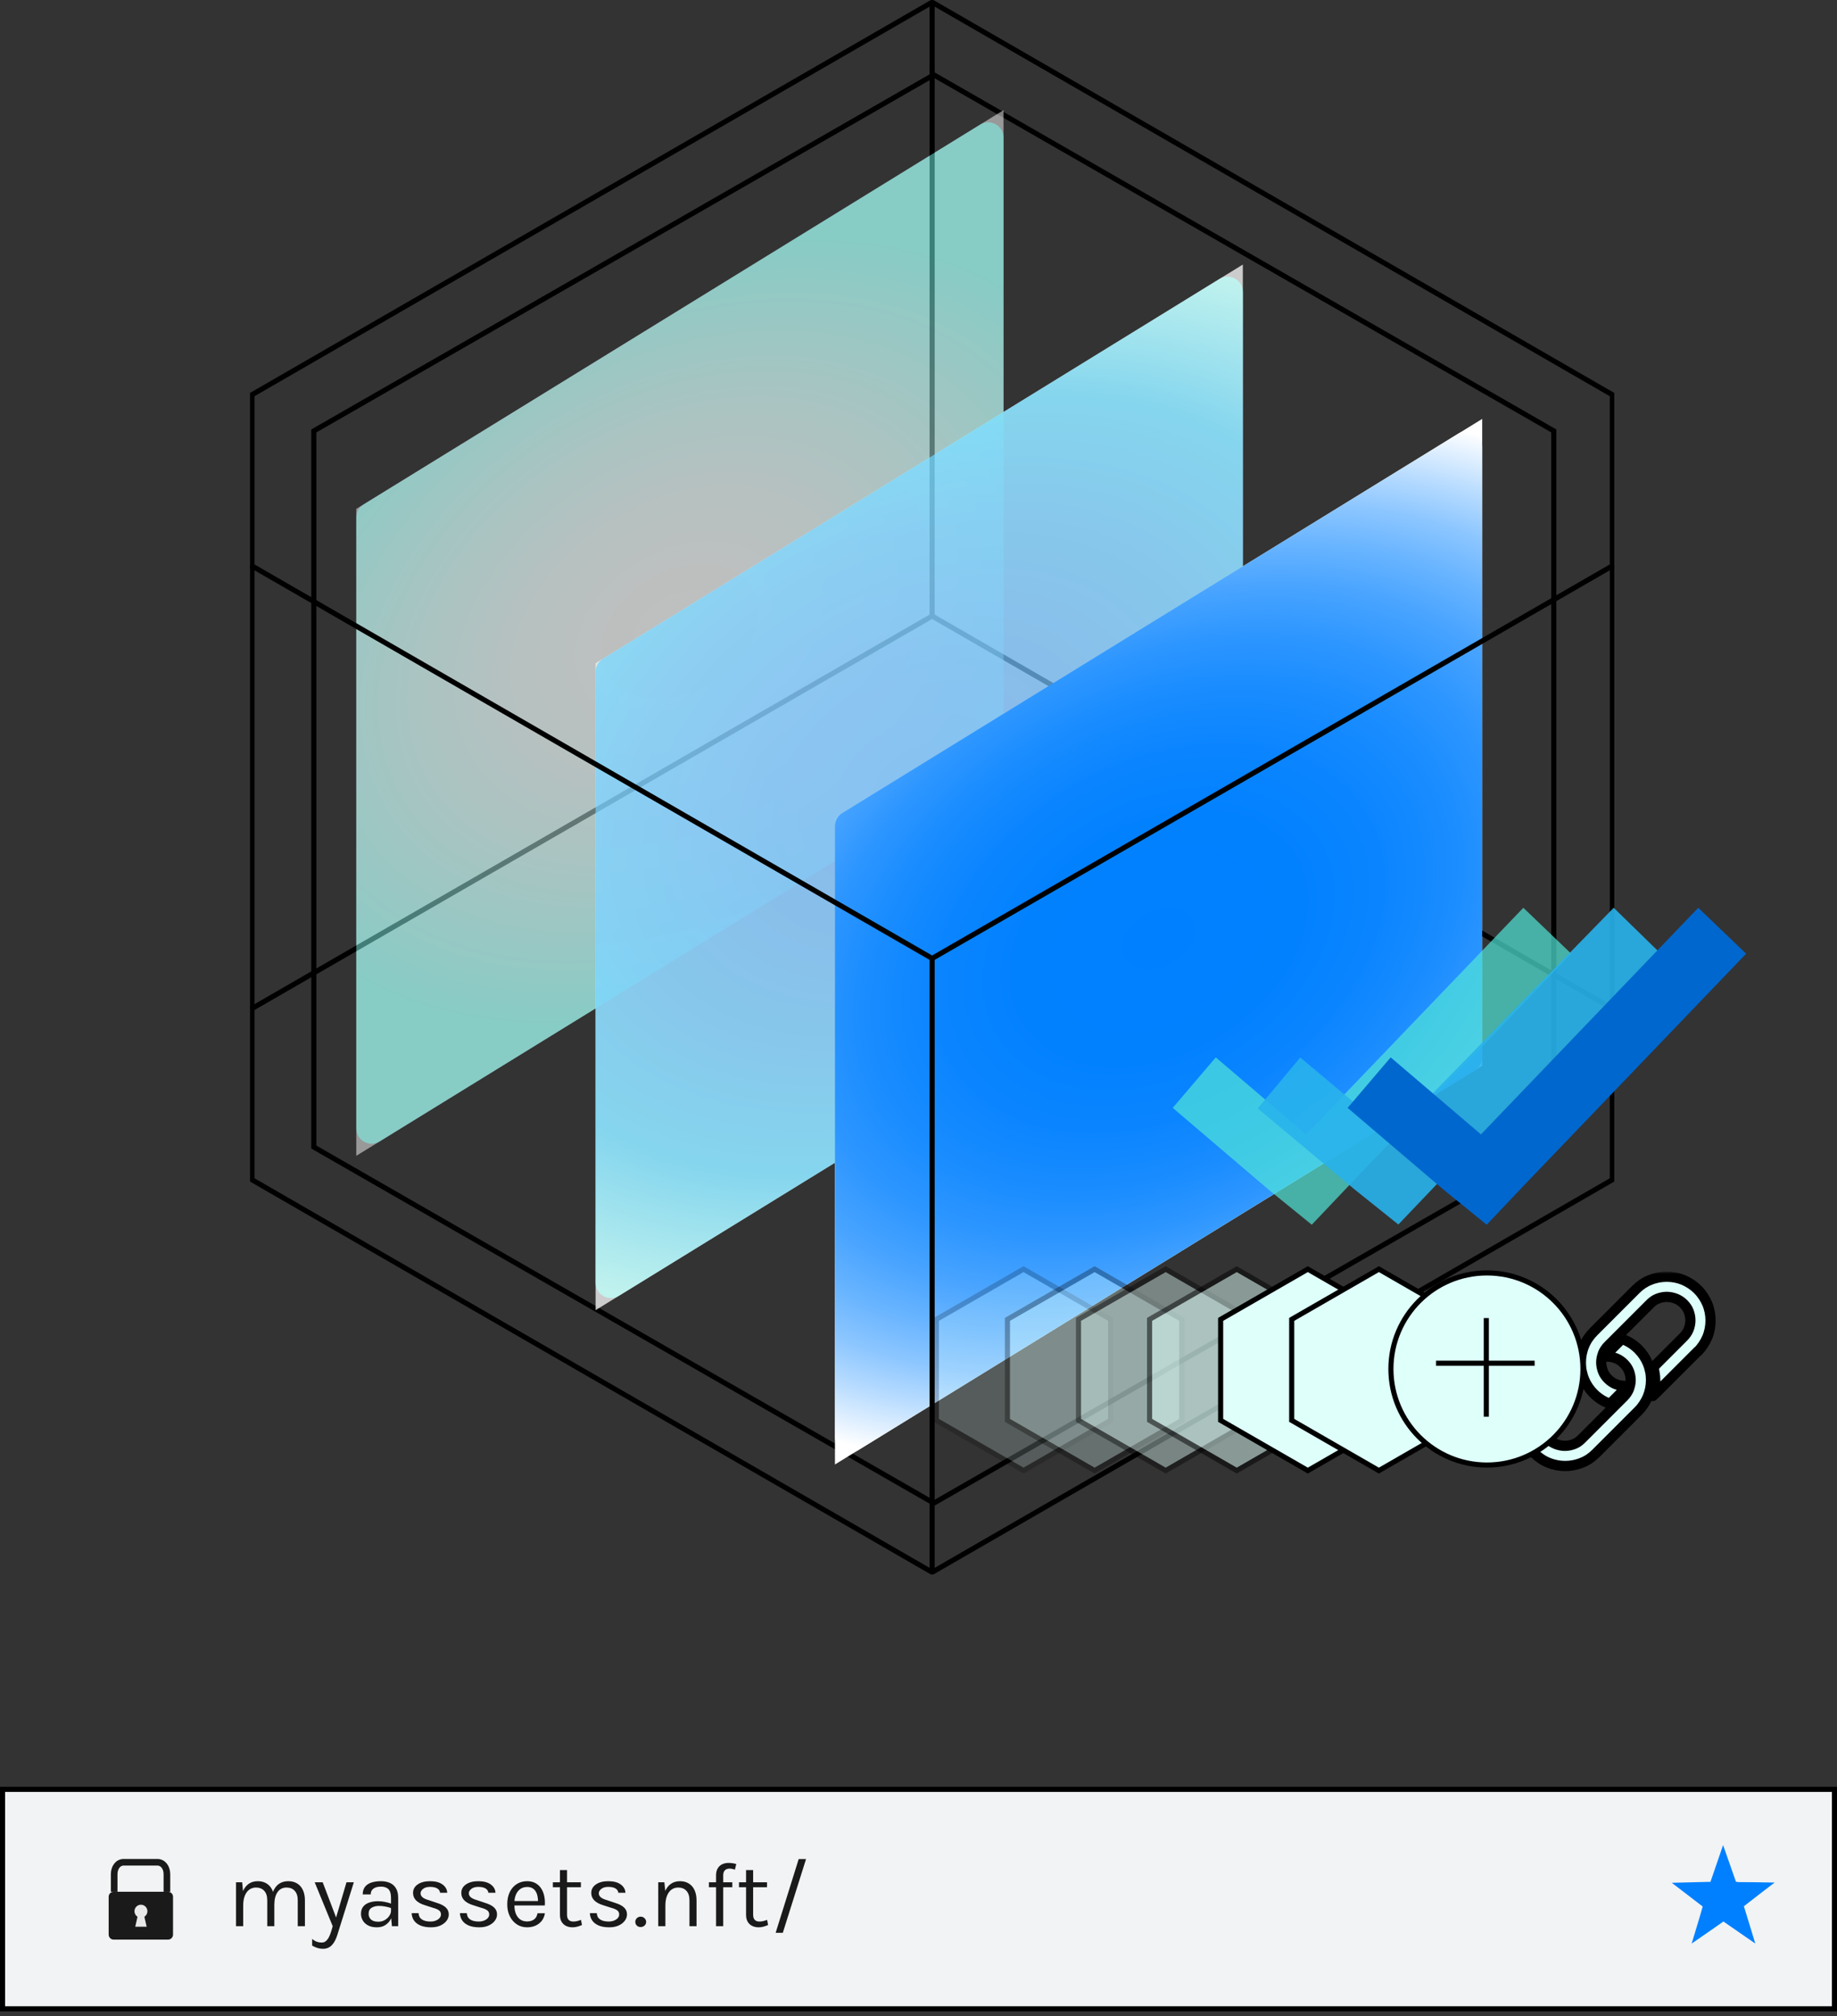 <svg width="100%" height="100%" viewBox="0 0 360 395" fill="none" xmlns="http://www.w3.org/2000/svg">
  <rect x="0" y="0" width="360" height="395" fill="#333333" stroke="none"/>
  <path d="M0.5 350.586H359.5V393.586H0.5V350.586Z" fill="#F1F3F4" stroke="black" />
  <path
    d="M58.351 377.4V372.342C58.351 371.52 58.153 370.896 57.757 370.47C57.367 370.038 56.839 369.822 56.173 369.822C55.393 369.822 54.796 370.125 54.382 370.731C53.968 371.331 53.761 372.162 53.761 373.224H53.113C53.113 372.45 53.188 371.772 53.338 371.19C53.494 370.608 53.719 370.125 54.013 369.741C54.307 369.351 54.664 369.06 55.084 368.868C55.504 368.676 55.981 368.58 56.515 368.58C57.193 368.58 57.772 368.733 58.252 369.039C58.738 369.339 59.11 369.771 59.368 370.335C59.626 370.899 59.755 371.568 59.755 372.342V377.4H58.351ZM46.255 377.4V368.796H47.461L47.623 370.524C47.893 369.9 48.271 369.42 48.757 369.084C49.249 368.748 49.837 368.58 50.521 368.58C51.199 368.58 51.778 368.733 52.258 369.039C52.744 369.339 53.116 369.771 53.374 370.335C53.632 370.899 53.761 371.568 53.761 372.342V377.4H52.375V372.342C52.375 371.52 52.177 370.896 51.781 370.47C51.391 370.038 50.857 369.822 50.179 369.822C49.663 369.822 49.216 369.963 48.838 370.245C48.46 370.527 48.169 370.932 47.965 371.46C47.761 371.982 47.659 372.606 47.659 373.332V377.4H46.255ZM61.673 368.796H63.239L66.047 376.176H65.723L67.901 368.796H69.341L66.101 379.128C65.831 379.992 65.471 380.658 65.021 381.126C64.571 381.594 63.995 381.828 63.293 381.828C62.915 381.828 62.555 381.774 62.213 381.666C61.877 381.558 61.529 381.402 61.169 381.198V379.902C61.487 380.154 61.793 380.334 62.087 380.442C62.387 380.55 62.699 380.604 63.023 380.604C63.383 380.604 63.683 380.49 63.923 380.262C64.169 380.034 64.373 379.74 64.535 379.38C64.697 379.026 64.835 378.654 64.949 378.264L65.201 377.4L61.673 368.796ZM76.808 377.4L76.628 375.51V371.82C76.628 371.046 76.463 370.491 76.133 370.155C75.803 369.813 75.308 369.642 74.648 369.642C74.276 369.642 73.937 369.696 73.631 369.804C73.331 369.912 73.091 370.08 72.911 370.308C72.737 370.53 72.65 370.818 72.65 371.172H71.084C71.084 370.548 71.237 370.047 71.543 369.669C71.849 369.285 72.269 369.009 72.803 368.841C73.343 368.667 73.958 368.58 74.648 368.58C75.308 368.58 75.893 368.691 76.403 368.913C76.913 369.135 77.312 369.489 77.6 369.975C77.888 370.455 78.032 371.082 78.032 371.856V377.4H76.808ZM73.874 377.616C73.166 377.616 72.581 377.49 72.119 377.238C71.657 376.986 71.312 376.659 71.084 376.257C70.856 375.855 70.742 375.432 70.742 374.988C70.742 374.406 70.886 373.932 71.174 373.566C71.468 373.2 71.867 372.933 72.371 372.765C72.875 372.591 73.442 372.504 74.072 372.504C74.522 372.504 74.972 372.549 75.422 372.639C75.878 372.729 76.322 372.852 76.754 373.008V373.89C76.394 373.746 75.986 373.632 75.53 373.548C75.08 373.464 74.666 373.422 74.288 373.422C73.712 373.422 73.226 373.542 72.83 373.782C72.434 374.016 72.236 374.418 72.236 374.988C72.236 375.408 72.386 375.768 72.686 376.068C72.992 376.368 73.478 376.518 74.144 376.518C74.612 376.518 75.032 376.41 75.404 376.194C75.782 375.972 76.079 375.696 76.295 375.366C76.517 375.036 76.628 374.706 76.628 374.376H76.97C76.97 374.952 76.844 375.486 76.592 375.978C76.346 376.47 75.992 376.866 75.53 377.166C75.068 377.466 74.516 377.616 73.874 377.616ZM84.49 377.616C83.656 377.616 82.96 377.499 82.402 377.265C81.844 377.025 81.421 376.698 81.133 376.284C80.845 375.864 80.692 375.384 80.674 374.844H82.024C82.054 375.39 82.273 375.801 82.681 376.077C83.095 376.347 83.656 376.482 84.364 376.482C84.736 376.482 85.078 376.422 85.39 376.302C85.702 376.182 85.951 376.017 86.137 375.807C86.323 375.597 86.416 375.36 86.416 375.096C86.416 374.76 86.293 374.496 86.047 374.304C85.801 374.112 85.408 373.944 84.868 373.8L83.194 373.26C82.468 373.032 81.91 372.72 81.52 372.324C81.136 371.922 80.944 371.442 80.944 370.884C80.944 370.188 81.25 369.63 81.862 369.21C82.474 368.79 83.278 368.58 84.274 368.58C85.33 368.58 86.149 368.796 86.731 369.228C87.313 369.66 87.616 370.2 87.64 370.848H86.254C86.2 370.47 86.008 370.185 85.678 369.993C85.348 369.795 84.88 369.696 84.274 369.696C83.692 369.696 83.236 369.828 82.906 370.092C82.582 370.35 82.42 370.638 82.42 370.956C82.42 371.55 82.93 371.988 83.95 372.27L85.66 372.846C86.398 373.068 86.962 373.359 87.352 373.719C87.748 374.079 87.946 374.538 87.946 375.096C87.946 375.528 87.805 375.936 87.523 376.32C87.241 376.704 86.842 377.016 86.326 377.256C85.81 377.496 85.198 377.616 84.49 377.616ZM93.947 377.616C93.113 377.616 92.417 377.499 91.859 377.265C91.301 377.025 90.878 376.698 90.59 376.284C90.302 375.864 90.149 375.384 90.131 374.844H91.481C91.511 375.39 91.73 375.801 92.138 376.077C92.552 376.347 93.113 376.482 93.821 376.482C94.193 376.482 94.535 376.422 94.847 376.302C95.159 376.182 95.408 376.017 95.594 375.807C95.78 375.597 95.873 375.36 95.873 375.096C95.873 374.76 95.75 374.496 95.504 374.304C95.258 374.112 94.865 373.944 94.325 373.8L92.651 373.26C91.925 373.032 91.367 372.72 90.977 372.324C90.593 371.922 90.401 371.442 90.401 370.884C90.401 370.188 90.707 369.63 91.319 369.21C91.931 368.79 92.735 368.58 93.731 368.58C94.787 368.58 95.606 368.796 96.188 369.228C96.77 369.66 97.073 370.2 97.097 370.848H95.711C95.657 370.47 95.465 370.185 95.135 369.993C94.805 369.795 94.337 369.696 93.731 369.696C93.149 369.696 92.693 369.828 92.363 370.092C92.039 370.35 91.877 370.638 91.877 370.956C91.877 371.55 92.387 371.988 93.407 372.27L95.117 372.846C95.855 373.068 96.419 373.359 96.809 373.719C97.205 374.079 97.403 374.538 97.403 375.096C97.403 375.528 97.262 375.936 96.98 376.32C96.698 376.704 96.299 377.016 95.783 377.256C95.267 377.496 94.655 377.616 93.947 377.616ZM103.296 377.616C102.552 377.616 101.886 377.427 101.298 377.049C100.716 376.665 100.254 376.134 99.912 375.456C99.576 374.778 99.408 373.998 99.408 373.116C99.408 372.174 99.576 371.364 99.912 370.686C100.248 370.008 100.707 369.489 101.289 369.129C101.877 368.763 102.546 368.58 103.296 368.58C103.95 368.58 104.508 368.712 104.97 368.976C105.432 369.24 105.804 369.597 106.086 370.047C106.368 370.497 106.563 371.007 106.671 371.577C106.785 372.141 106.818 372.726 106.77 373.332H100.542V372.468H105.843L105.429 372.738C105.447 372.384 105.426 372.03 105.366 371.676C105.312 371.322 105.207 370.998 105.051 370.704C104.895 370.404 104.676 370.164 104.394 369.984C104.112 369.804 103.752 369.714 103.314 369.714C102.762 369.714 102.3 369.855 101.928 370.137C101.556 370.419 101.277 370.791 101.091 371.253C100.905 371.709 100.812 372.204 100.812 372.738V373.314C100.812 373.914 100.902 374.451 101.082 374.925C101.268 375.399 101.544 375.774 101.91 376.05C102.276 376.326 102.738 376.464 103.296 376.464C103.854 376.464 104.313 376.329 104.673 376.059C105.033 375.789 105.252 375.39 105.33 374.862H106.788C106.698 375.432 106.494 375.924 106.176 376.338C105.858 376.746 105.453 377.061 104.961 377.283C104.469 377.505 103.914 377.616 103.296 377.616ZM112.2 377.616C111.732 377.616 111.312 377.526 110.94 377.346C110.568 377.166 110.274 376.896 110.058 376.536C109.842 376.176 109.734 375.726 109.734 375.186V366.402H111.12V375.15C111.12 376.038 111.534 376.482 112.362 376.482C112.608 376.482 112.845 376.455 113.073 376.401C113.307 376.347 113.568 376.266 113.856 376.158L114.054 377.166C113.748 377.298 113.442 377.406 113.136 377.49C112.836 377.574 112.524 377.616 112.2 377.616ZM108.348 369.768V368.796H113.838V369.768H108.348ZM119.417 377.616C118.583 377.616 117.887 377.499 117.329 377.265C116.771 377.025 116.348 376.698 116.06 376.284C115.772 375.864 115.619 375.384 115.601 374.844H116.951C116.981 375.39 117.2 375.801 117.608 376.077C118.022 376.347 118.583 376.482 119.291 376.482C119.663 376.482 120.005 376.422 120.317 376.302C120.629 376.182 120.878 376.017 121.064 375.807C121.25 375.597 121.343 375.36 121.343 375.096C121.343 374.76 121.22 374.496 120.974 374.304C120.728 374.112 120.335 373.944 119.795 373.8L118.121 373.26C117.395 373.032 116.837 372.72 116.447 372.324C116.063 371.922 115.871 371.442 115.871 370.884C115.871 370.188 116.177 369.63 116.789 369.21C117.401 368.79 118.205 368.58 119.201 368.58C120.257 368.58 121.076 368.796 121.658 369.228C122.24 369.66 122.543 370.2 122.567 370.848H121.181C121.127 370.47 120.935 370.185 120.605 369.993C120.275 369.795 119.807 369.696 119.201 369.696C118.619 369.696 118.163 369.828 117.833 370.092C117.509 370.35 117.347 370.638 117.347 370.956C117.347 371.55 117.857 371.988 118.877 372.27L120.587 372.846C121.325 373.068 121.889 373.359 122.279 373.719C122.675 374.079 122.873 374.538 122.873 375.096C122.873 375.528 122.732 375.936 122.45 376.32C122.168 376.704 121.769 377.016 121.253 377.256C120.737 377.496 120.125 377.616 119.417 377.616ZM124.5 376.563C124.5 376.281 124.599 376.038 124.797 375.834C124.995 375.63 125.244 375.528 125.544 375.528C125.844 375.528 126.099 375.63 126.309 375.834C126.519 376.038 126.624 376.281 126.624 376.563C126.624 376.845 126.519 377.082 126.309 377.274C126.099 377.466 125.844 377.562 125.544 377.562C125.244 377.562 124.995 377.466 124.797 377.274C124.599 377.076 124.5 376.839 124.5 376.563ZM135.115 377.4V372.342C135.115 371.52 134.917 370.896 134.521 370.47C134.131 370.038 133.597 369.822 132.919 369.822C132.403 369.822 131.956 369.963 131.578 370.245C131.2 370.527 130.909 370.932 130.705 371.46C130.501 371.982 130.399 372.606 130.399 373.332H129.859C129.859 372.33 129.991 371.475 130.255 370.767C130.519 370.059 130.903 369.519 131.407 369.147C131.917 368.769 132.535 368.58 133.261 368.58C133.939 368.58 134.518 368.733 134.998 369.039C135.484 369.339 135.856 369.771 136.114 370.335C136.372 370.899 136.501 371.568 136.501 372.342V377.4H135.115ZM128.995 377.4V368.796H130.201L130.399 370.776V377.4H128.995ZM140.327 377.4V367.464C140.327 366.894 140.435 366.429 140.651 366.069C140.873 365.703 141.167 365.433 141.533 365.259C141.905 365.085 142.319 364.998 142.775 364.998C143.021 364.998 143.27 365.016 143.522 365.052C143.78 365.088 144.035 365.142 144.287 365.214L144.017 366.33C143.837 366.258 143.657 366.204 143.477 366.168C143.303 366.132 143.135 366.114 142.973 366.114C142.781 366.114 142.589 366.15 142.397 366.222C142.205 366.294 142.046 366.429 141.92 366.627C141.794 366.825 141.731 367.11 141.731 367.482V377.4H140.327ZM138.923 369.768V368.796H143.513V369.768H138.923ZM148.674 377.616C148.206 377.616 147.786 377.526 147.414 377.346C147.042 377.166 146.748 376.896 146.532 376.536C146.316 376.176 146.208 375.726 146.208 375.186V366.402H147.594V375.15C147.594 376.038 148.008 376.482 148.836 376.482C149.082 376.482 149.319 376.455 149.547 376.401C149.781 376.347 150.042 376.266 150.33 376.158L150.528 377.166C150.222 377.298 149.916 377.406 149.61 377.49C149.31 377.574 148.998 377.616 148.674 377.616ZM144.822 369.768V368.796H150.312V369.768H144.822ZM152.004 378.696L156.522 364.242H157.962L153.408 378.696H152.004Z"
    fill="#1A1A1A" />
  <path
    d="M32.926 370.649H22.278C21.735 370.649 21.295 371.093 21.295 371.64V379.04C21.295 379.587 21.735 380.03 22.278 380.03H32.926C33.468 380.03 33.908 379.587 33.908 379.04V371.64C33.908 371.093 33.468 370.649 32.926 370.649Z"
    fill="#1A1A1A" />
  <path fill-rule="evenodd" clip-rule="evenodd"
    d="M28.294 375.542C28.527 375.395 28.705 375.176 28.803 374.917C28.901 374.658 28.913 374.375 28.837 374.109C28.761 373.843 28.601 373.609 28.382 373.443C28.162 373.276 27.895 373.187 27.62 373.187C27.346 373.187 27.079 373.276 26.86 373.443C26.64 373.609 26.48 373.843 26.404 374.109C26.328 374.375 26.34 374.658 26.438 374.917C26.536 375.176 26.714 375.395 26.947 375.542L26.507 377.501H28.741L28.294 375.542Z"
    fill="#E8E8E8" />
  <path
    d="M32.71 370.649V367.205C32.71 365.914 31.965 364.871 30.841 364.871H24.244C23.112 364.871 22.375 365.914 22.375 367.205V370.649"
    stroke="#1A1A1A" stroke-width="1.3" stroke-miterlimit="10" />
  <path
    d="M347.774 368.848C346.798 369.599 344.796 371.1 341.75 373.486C342.008 374.297 342.383 375.517 342.875 377.148C343.373 378.777 343.738 379.993 343.984 380.796L337.737 376.473C337.772 376.473 335.699 377.914 331.52 380.796C332.954 376.078 333.674 373.659 333.679 373.539C333.679 373.539 331.654 371.978 327.618 368.893L334.52 368.721H335.198C335.704 367.22 336.538 364.848 337.677 361.509C338.67 364.315 339.509 366.707 340.194 368.683C340.341 368.718 340.49 368.743 340.641 368.758C342.391 368.758 344.743 368.796 347.774 368.848Z"
    fill="#0080FF" />
  <path d="M61.5 84.433L183 14.663L304.5 84.433V224.739L183 294.51L61.5 224.739V84.433Z" stroke="black" />
  <g clip-path="url(#clip0--myassets)">
    <path opacity="0.5" d="M196.662 21.591L69.82 99.709V226.458L196.662 148.34V21.591Z" fill="white" />
    <path opacity="0.75" d="M243.561 51.834L116.719 129.952V256.701L243.561 178.583V51.834Z" fill="white" />
    <path d="M290.468 82.077L163.626 160.188V286.937L290.468 208.826V82.077Z" fill="white" />
    <path d="M182.672 120.702V0.434" stroke="black" stroke-miterlimit="10" />
    <path d="M315.97 231.143V197.608L182.672 120.702L49.374 197.608V231.143L182.672 308.049L315.97 231.143Z"
      stroke="black" stroke-miterlimit="10" />
    <path opacity="0.5"
      d="M196.662 26.962C196.662 24.615 194.088 23.177 192.089 24.408L71.247 98.831C70.36 99.377 69.82 100.344 69.82 101.385V221.088C69.82 223.435 72.395 224.873 74.394 223.642L195.235 149.219C196.122 148.673 196.662 147.706 196.662 146.665V26.962Z"
      fill="url(#paint0_radial--myassets)" />
    <path opacity="0.75"
      d="M243.561 57.205C243.561 54.858 240.987 53.42 238.988 54.651L118.146 129.073C117.26 129.62 116.719 130.586 116.719 131.628V251.33C116.719 253.678 119.294 255.116 121.293 253.885L242.135 179.462C243.021 178.916 243.561 177.949 243.561 176.908V57.205Z"
      fill="url(#paint1_radial--myassets)" />
    <path
      d="M290.468 87.448C290.468 85.1 287.894 83.662 285.895 84.893L165.053 159.309C164.166 159.855 163.626 160.822 163.626 161.863V281.566C163.626 283.913 166.2 285.351 168.199 284.121L289.041 209.705C289.928 209.159 290.468 208.192 290.468 207.15V87.448Z"
      fill="url(#paint2_radial--myassets)" />
    <path d="M315.977 197.608V110.875" stroke="black" stroke-miterlimit="10" />
    <path d="M49.374 197.608V110.875" stroke="black" stroke-miterlimit="10" />
    <path d="M182.672 187.781V308.049" stroke="black" stroke-miterlimit="10" />
    <path d="M315.97 110.875V77.34L182.672 0.434L49.374 77.34V110.875L182.672 187.781L315.97 110.875Z"
      stroke="black" stroke-miterlimit="10" />
  </g>
  <path d="M238.986 216.334L252.802 228.115L256.498 231.118L259.761 227.678L298.724 187.049" stroke="#50E6D9"
    stroke-opacity="0.7" stroke-width="13" stroke-miterlimit="10" stroke-linecap="square" />
  <path d="M255.634 216.355L269.69 228.109L273.447 231.118L276.75 227.658L316.352 187.049" stroke="#28B3EC"
    stroke-opacity="0.9" stroke-width="13" stroke-miterlimit="10" stroke-linecap="square" />
  <path d="M273.262 216.334L287.078 228.115L290.774 231.118L294.037 227.678L333 187.049" stroke="#0067CE"
    stroke-width="13" stroke-miterlimit="10" stroke-linecap="square" />
  <g opacity="0.2">
    <path d="M183.5 258.503L200.584 248.663L217.668 258.503V278.291L200.584 288.131L183.5 278.291V258.503Z"
      fill="#DEFFFA" stroke="black" />
  </g>
  <g opacity="0.3">
    <path d="M197.427 258.503L214.512 248.663L231.596 258.503V278.291L214.512 288.131L197.427 278.291V258.503Z"
      fill="#DEFFFA" stroke="black" />
  </g>
  <g opacity="0.4">
    <path d="M211.355 258.503L228.439 248.663L245.523 258.503V278.291L228.439 288.131L211.355 278.291V258.503Z"
      fill="#DEFFFA" stroke="black" />
  </g>
  <g opacity="0.5">
    <path d="M225.282 258.503L242.366 248.663L259.451 258.503V278.291L242.366 288.131L225.282 278.291V258.503Z"
      fill="#DEFFFA" stroke="black" />
  </g>
  <path d="M239.21 258.503L256.294 248.663L273.378 258.503V278.291L256.294 288.131L239.21 278.291V258.503Z"
    fill="#DEFFFA" stroke="black" />
  <path d="M253.137 258.503L270.221 248.663L287.306 258.503V278.291L270.221 288.131L253.137 278.291V258.503Z"
    fill="#DEFFFA" stroke="black" />
  <mask id="path-29-outside-1" maskUnits="userSpaceOnUse" x="297.14" y="249.149" width="40" height="40" fill="black">
    <rect fill="white" x="297.14" y="249.149" width="40" height="40" />
    <path fill-rule="evenodd" clip-rule="evenodd"
      d="M309.025 266.889C309.025 267.366 309.068 267.843 309.155 268.32C309.199 268.711 309.285 269.101 309.415 269.448L303.387 275.433C302.954 275.866 302.607 276.387 302.39 276.907C302.173 277.471 302.043 278.078 302.043 278.685C302.043 279.292 302.173 279.9 302.39 280.463C302.607 281.027 302.954 281.504 303.387 281.938L303.431 281.981C303.864 282.415 304.385 282.719 304.905 282.935C305.469 283.152 306.076 283.282 306.683 283.282C307.29 283.282 307.897 283.152 308.461 282.935C309.025 282.719 309.502 282.372 309.936 281.938L318.219 273.655C318.653 273.221 319 272.7 319.217 272.18V272.137C319.433 271.573 319.564 271.009 319.564 270.402C319.564 269.795 319.433 269.188 319.217 268.624C319 268.06 318.653 267.583 318.219 267.149C317.785 266.716 317.265 266.369 316.745 266.152C316.181 265.935 315.574 265.805 315.01 265.805C315.053 265.588 315.14 265.415 315.227 265.198C315.4 264.851 315.617 264.504 315.921 264.244L315.964 264.2L317.829 262.335C318.393 262.509 318.913 262.769 319.433 263.073C319.997 263.42 320.561 263.853 321.038 264.33C321.862 265.154 322.469 266.065 322.903 267.106C322.99 267.323 323.076 267.54 323.163 267.8V267.843C323.293 268.277 323.38 268.667 323.467 269.101C323.51 269.535 323.553 269.968 323.553 270.402C323.553 271.53 323.337 272.614 322.903 273.698C322.469 274.695 321.862 275.649 321.038 276.473L312.798 284.713L312.755 284.757C311.931 285.581 311.02 286.188 310.023 286.578C308.982 287.012 307.854 287.229 306.727 287.229C305.599 287.229 304.471 287.012 303.431 286.578C302.433 286.188 301.479 285.537 300.655 284.713C299.831 283.889 299.224 282.979 298.79 281.938C298.356 280.897 298.14 279.769 298.14 278.642C298.14 277.514 298.356 276.387 298.79 275.346C299.224 274.348 299.831 273.394 300.655 272.57L300.698 272.527L308.938 264.287C309.155 264.07 309.372 263.897 309.589 263.68C309.502 263.897 309.459 264.157 309.372 264.374C309.285 264.634 309.242 264.938 309.199 265.198V265.241V265.284V265.328V265.371V265.415V265.458C309.025 266.022 309.025 266.455 309.025 266.889ZM324.377 270.445C324.377 269.968 324.334 269.491 324.247 269.014C324.204 268.624 324.117 268.234 323.987 267.887L329.929 261.945C330.362 261.511 330.709 260.991 330.926 260.471C331.143 259.907 331.273 259.3 331.273 258.693C331.273 258.085 331.143 257.478 330.926 256.914C330.709 256.351 330.362 255.874 329.929 255.44L329.885 255.397C329.452 254.963 328.931 254.659 328.411 254.442C327.847 254.226 327.24 254.095 326.633 254.095C326.025 254.095 325.418 254.226 324.854 254.442C324.291 254.659 323.814 255.006 323.38 255.44L315.14 263.68C314.706 264.114 314.359 264.634 314.143 265.154V265.198C313.926 265.762 313.796 266.325 313.796 266.932C313.796 267.54 313.926 268.147 314.143 268.711C314.359 269.274 314.706 269.751 315.14 270.185C315.574 270.619 316.094 270.966 316.615 271.183C317.178 271.399 317.785 271.53 318.349 271.53C318.306 271.746 318.219 271.92 318.132 272.137C317.959 272.484 317.742 272.831 317.439 273.134L317.395 273.177L315.53 275.042C314.967 274.869 314.446 274.609 313.926 274.305C313.362 273.958 312.798 273.524 312.321 273.047C311.497 272.223 310.89 271.313 310.456 270.272C310.369 270.055 310.283 269.838 310.196 269.578V269.535C310.066 269.101 309.979 268.711 309.892 268.277C309.849 267.843 309.806 267.41 309.806 266.976C309.806 265.848 310.023 264.721 310.456 263.68C310.847 262.682 311.497 261.728 312.321 260.904L320.561 252.664L320.604 252.621C321.428 251.797 322.339 251.19 323.337 250.799C324.377 250.366 325.505 250.149 326.633 250.149C327.76 250.149 328.888 250.366 329.929 250.799C330.926 251.233 331.88 251.84 332.704 252.664C333.528 253.488 334.135 254.442 334.569 255.44C335.003 256.481 335.219 257.608 335.219 258.736C335.219 259.863 335.003 260.991 334.569 262.032C334.135 263.029 333.528 263.983 332.704 264.807L332.747 264.721L324.551 272.917C324.334 273.134 324.117 273.308 323.9 273.524C323.987 273.308 324.074 273.047 324.117 272.831C324.204 272.527 324.247 272.223 324.291 271.92V271.876V271.833V271.79V271.746C324.377 271.313 324.377 270.879 324.377 270.445Z" />
  </mask>
  <path fill-rule="evenodd" clip-rule="evenodd"
    d="M309.025 266.889C309.025 267.366 309.068 267.843 309.155 268.32C309.199 268.711 309.285 269.101 309.415 269.448L303.387 275.433C302.954 275.866 302.607 276.387 302.39 276.907C302.173 277.471 302.043 278.078 302.043 278.685C302.043 279.292 302.173 279.9 302.39 280.463C302.607 281.027 302.954 281.504 303.387 281.938L303.431 281.981C303.864 282.415 304.385 282.719 304.905 282.935C305.469 283.152 306.076 283.282 306.683 283.282C307.29 283.282 307.897 283.152 308.461 282.935C309.025 282.719 309.502 282.372 309.936 281.938L318.219 273.655C318.653 273.221 319 272.7 319.217 272.18V272.137C319.433 271.573 319.564 271.009 319.564 270.402C319.564 269.795 319.433 269.188 319.217 268.624C319 268.06 318.653 267.583 318.219 267.149C317.785 266.716 317.265 266.369 316.745 266.152C316.181 265.935 315.574 265.805 315.01 265.805C315.053 265.588 315.14 265.415 315.227 265.198C315.4 264.851 315.617 264.504 315.921 264.244L315.964 264.2L317.829 262.335C318.393 262.509 318.913 262.769 319.433 263.073C319.997 263.42 320.561 263.853 321.038 264.33C321.862 265.154 322.469 266.065 322.903 267.106C322.99 267.323 323.076 267.54 323.163 267.8V267.843C323.293 268.277 323.38 268.667 323.467 269.101C323.51 269.535 323.553 269.968 323.553 270.402C323.553 271.53 323.337 272.614 322.903 273.698C322.469 274.695 321.862 275.649 321.038 276.473L312.798 284.713L312.755 284.757C311.931 285.581 311.02 286.188 310.023 286.578C308.982 287.012 307.854 287.229 306.727 287.229C305.599 287.229 304.471 287.012 303.431 286.578C302.433 286.188 301.479 285.537 300.655 284.713C299.831 283.889 299.224 282.979 298.79 281.938C298.356 280.897 298.14 279.769 298.14 278.642C298.14 277.514 298.356 276.387 298.79 275.346C299.224 274.348 299.831 273.394 300.655 272.57L300.698 272.527L308.938 264.287C309.155 264.07 309.372 263.897 309.589 263.68C309.502 263.897 309.459 264.157 309.372 264.374C309.285 264.634 309.242 264.938 309.199 265.198V265.241V265.284V265.328V265.371V265.415V265.458C309.025 266.022 309.025 266.455 309.025 266.889ZM324.377 270.445C324.377 269.968 324.334 269.491 324.247 269.014C324.204 268.624 324.117 268.234 323.987 267.887L329.929 261.945C330.362 261.511 330.709 260.991 330.926 260.471C331.143 259.907 331.273 259.3 331.273 258.693C331.273 258.085 331.143 257.478 330.926 256.914C330.709 256.351 330.362 255.874 329.929 255.44L329.885 255.397C329.452 254.963 328.931 254.659 328.411 254.442C327.847 254.226 327.24 254.095 326.633 254.095C326.025 254.095 325.418 254.226 324.854 254.442C324.291 254.659 323.814 255.006 323.38 255.44L315.14 263.68C314.706 264.114 314.359 264.634 314.143 265.154V265.198C313.926 265.762 313.796 266.325 313.796 266.932C313.796 267.54 313.926 268.147 314.143 268.711C314.359 269.274 314.706 269.751 315.14 270.185C315.574 270.619 316.094 270.966 316.615 271.183C317.178 271.399 317.785 271.53 318.349 271.53C318.306 271.746 318.219 271.92 318.132 272.137C317.959 272.484 317.742 272.831 317.439 273.134L317.395 273.177L315.53 275.042C314.967 274.869 314.446 274.609 313.926 274.305C313.362 273.958 312.798 273.524 312.321 273.047C311.497 272.223 310.89 271.313 310.456 270.272C310.369 270.055 310.283 269.838 310.196 269.578V269.535C310.066 269.101 309.979 268.711 309.892 268.277C309.849 267.843 309.806 267.41 309.806 266.976C309.806 265.848 310.023 264.721 310.456 263.68C310.847 262.682 311.497 261.728 312.321 260.904L320.561 252.664L320.604 252.621C321.428 251.797 322.339 251.19 323.337 250.799C324.377 250.366 325.505 250.149 326.633 250.149C327.76 250.149 328.888 250.366 329.929 250.799C330.926 251.233 331.88 251.84 332.704 252.664C333.528 253.488 334.135 254.442 334.569 255.44C335.003 256.481 335.219 257.608 335.219 258.736C335.219 259.863 335.003 260.991 334.569 262.032C334.135 263.029 333.528 263.983 332.704 264.807L332.747 264.721L324.551 272.917C324.334 273.134 324.117 273.308 323.9 273.524C323.987 273.308 324.074 273.047 324.117 272.831C324.204 272.527 324.247 272.223 324.291 271.92V271.876V271.833V271.79V271.746C324.377 271.313 324.377 270.879 324.377 270.445Z"
    fill="#DEFFFA" />
  <path fill-rule="evenodd" clip-rule="evenodd"
    d="M309.025 266.889C309.025 267.366 309.068 267.843 309.155 268.32C309.199 268.711 309.285 269.101 309.415 269.448L303.387 275.433C302.954 275.866 302.607 276.387 302.39 276.907C302.173 277.471 302.043 278.078 302.043 278.685C302.043 279.292 302.173 279.9 302.39 280.463C302.607 281.027 302.954 281.504 303.387 281.938L303.431 281.981C303.864 282.415 304.385 282.719 304.905 282.935C305.469 283.152 306.076 283.282 306.683 283.282C307.29 283.282 307.897 283.152 308.461 282.935C309.025 282.719 309.502 282.372 309.936 281.938L318.219 273.655C318.653 273.221 319 272.7 319.217 272.18V272.137C319.433 271.573 319.564 271.009 319.564 270.402C319.564 269.795 319.433 269.188 319.217 268.624C319 268.06 318.653 267.583 318.219 267.149C317.785 266.716 317.265 266.369 316.745 266.152C316.181 265.935 315.574 265.805 315.01 265.805C315.053 265.588 315.14 265.415 315.227 265.198C315.4 264.851 315.617 264.504 315.921 264.244L315.964 264.2L317.829 262.335C318.393 262.509 318.913 262.769 319.433 263.073C319.997 263.42 320.561 263.853 321.038 264.33C321.862 265.154 322.469 266.065 322.903 267.106C322.99 267.323 323.076 267.54 323.163 267.8V267.843C323.293 268.277 323.38 268.667 323.467 269.101C323.51 269.535 323.553 269.968 323.553 270.402C323.553 271.53 323.337 272.614 322.903 273.698C322.469 274.695 321.862 275.649 321.038 276.473L312.798 284.713L312.755 284.757C311.931 285.581 311.02 286.188 310.023 286.578C308.982 287.012 307.854 287.229 306.727 287.229C305.599 287.229 304.471 287.012 303.431 286.578C302.433 286.188 301.479 285.537 300.655 284.713C299.831 283.889 299.224 282.979 298.79 281.938C298.356 280.897 298.14 279.769 298.14 278.642C298.14 277.514 298.356 276.387 298.79 275.346C299.224 274.348 299.831 273.394 300.655 272.57L300.698 272.527L308.938 264.287C309.155 264.07 309.372 263.897 309.589 263.68C309.502 263.897 309.459 264.157 309.372 264.374C309.285 264.634 309.242 264.938 309.199 265.198V265.241V265.284V265.328V265.371V265.415V265.458C309.025 266.022 309.025 266.455 309.025 266.889ZM324.377 270.445C324.377 269.968 324.334 269.491 324.247 269.014C324.204 268.624 324.117 268.234 323.987 267.887L329.929 261.945C330.362 261.511 330.709 260.991 330.926 260.471C331.143 259.907 331.273 259.3 331.273 258.693C331.273 258.085 331.143 257.478 330.926 256.914C330.709 256.351 330.362 255.874 329.929 255.44L329.885 255.397C329.452 254.963 328.931 254.659 328.411 254.442C327.847 254.226 327.24 254.095 326.633 254.095C326.025 254.095 325.418 254.226 324.854 254.442C324.291 254.659 323.814 255.006 323.38 255.44L315.14 263.68C314.706 264.114 314.359 264.634 314.143 265.154V265.198C313.926 265.762 313.796 266.325 313.796 266.932C313.796 267.54 313.926 268.147 314.143 268.711C314.359 269.274 314.706 269.751 315.14 270.185C315.574 270.619 316.094 270.966 316.615 271.183C317.178 271.399 317.785 271.53 318.349 271.53C318.306 271.746 318.219 271.92 318.132 272.137C317.959 272.484 317.742 272.831 317.439 273.134L317.395 273.177L315.53 275.042C314.967 274.869 314.446 274.609 313.926 274.305C313.362 273.958 312.798 273.524 312.321 273.047C311.497 272.223 310.89 271.313 310.456 270.272C310.369 270.055 310.283 269.838 310.196 269.578V269.535C310.066 269.101 309.979 268.711 309.892 268.277C309.849 267.843 309.806 267.41 309.806 266.976C309.806 265.848 310.023 264.721 310.456 263.68C310.847 262.682 311.497 261.728 312.321 260.904L320.561 252.664L320.604 252.621C321.428 251.797 322.339 251.19 323.337 250.799C324.377 250.366 325.505 250.149 326.633 250.149C327.76 250.149 328.888 250.366 329.929 250.799C330.926 251.233 331.88 251.84 332.704 252.664C333.528 253.488 334.135 254.442 334.569 255.44C335.003 256.481 335.219 257.608 335.219 258.736C335.219 259.863 335.003 260.991 334.569 262.032C334.135 263.029 333.528 263.983 332.704 264.807L332.747 264.721L324.551 272.917C324.334 273.134 324.117 273.308 323.9 273.524C323.987 273.308 324.074 273.047 324.117 272.831C324.204 272.527 324.247 272.223 324.291 271.92V271.876V271.833V271.79V271.746C324.377 271.313 324.377 270.879 324.377 270.445Z"
    stroke="black" stroke-width="2" stroke-miterlimit="10" stroke-linecap="round" stroke-linejoin="round"
    mask="url(#path-29-outside-1)" />
  <circle cx="291.398" cy="268.222" r="18.819" fill="#DEFFFA" stroke="black" />
  <line x1="291.275" y1="258.251" x2="291.275" y2="277.57" stroke="black" />
  <line x1="281.427" y1="267.098" x2="300.745" y2="267.098" stroke="black" />
  <defs>
    <radialGradient id="paint0_radial--myassets" cx="0" cy="0" r="1" gradientUnits="userSpaceOnUse"
      gradientTransform="translate(133.241 123.712) rotate(-31.78) scale(126.843 91.593)">
      <stop stop-color="#E6E6E6" />
      <stop offset="0.13" stop-color="#E1E7E7" />
      <stop offset="0.28" stop-color="#D3EAE8" />
      <stop offset="0.44" stop-color="#BBF0EB" />
      <stop offset="0.6" stop-color="#9AF7EF" />
      <stop offset="0.75" stop-color="#78FFF3" />
    </radialGradient>
    <radialGradient id="paint1_radial--myassets" cx="0" cy="0" r="1" gradientUnits="userSpaceOnUse"
      gradientTransform="translate(180.14 153.78) rotate(-31.78) scale(126.843 91.593)">
      <stop stop-color="#73B3F3" />
      <stop offset="0.23" stop-color="#72B8F4" />
      <stop offset="0.51" stop-color="#70C6F6" />
      <stop offset="0.75" stop-color="#6ED9F9" />
      <stop offset="1" stop-color="#BCFFF9" />
    </radialGradient>
    <radialGradient id="paint2_radial--myassets" cx="0" cy="0" r="1" gradientUnits="userSpaceOnUse"
      gradientTransform="translate(227.047 183.843) rotate(-31.78) scale(126.843 91.593)">
      <stop stop-color="#0080FF" />
      <stop offset="0.24" stop-color="#0281FF" />
      <stop offset="0.37" stop-color="#0B85FF" />
      <stop offset="0.48" stop-color="#198CFF" />
      <stop offset="0.58" stop-color="#2D96FF" />
      <stop offset="0.67" stop-color="#47A3FF" />
      <stop offset="0.75" stop-color="#66B3FF" />
      <stop offset="0.83" stop-color="#8CC6FF" />
      <stop offset="0.9" stop-color="#B8DCFF" />
      <stop offset="0.97" stop-color="#E9F4FF" />
      <stop offset="1" stop-color="white" />
    </radialGradient>
    <clipPath id="clip0--myassets">
      <rect width="267.352" height="308.483" fill="white" transform="translate(48.999)" />
    </clipPath>
  </defs>
</svg>